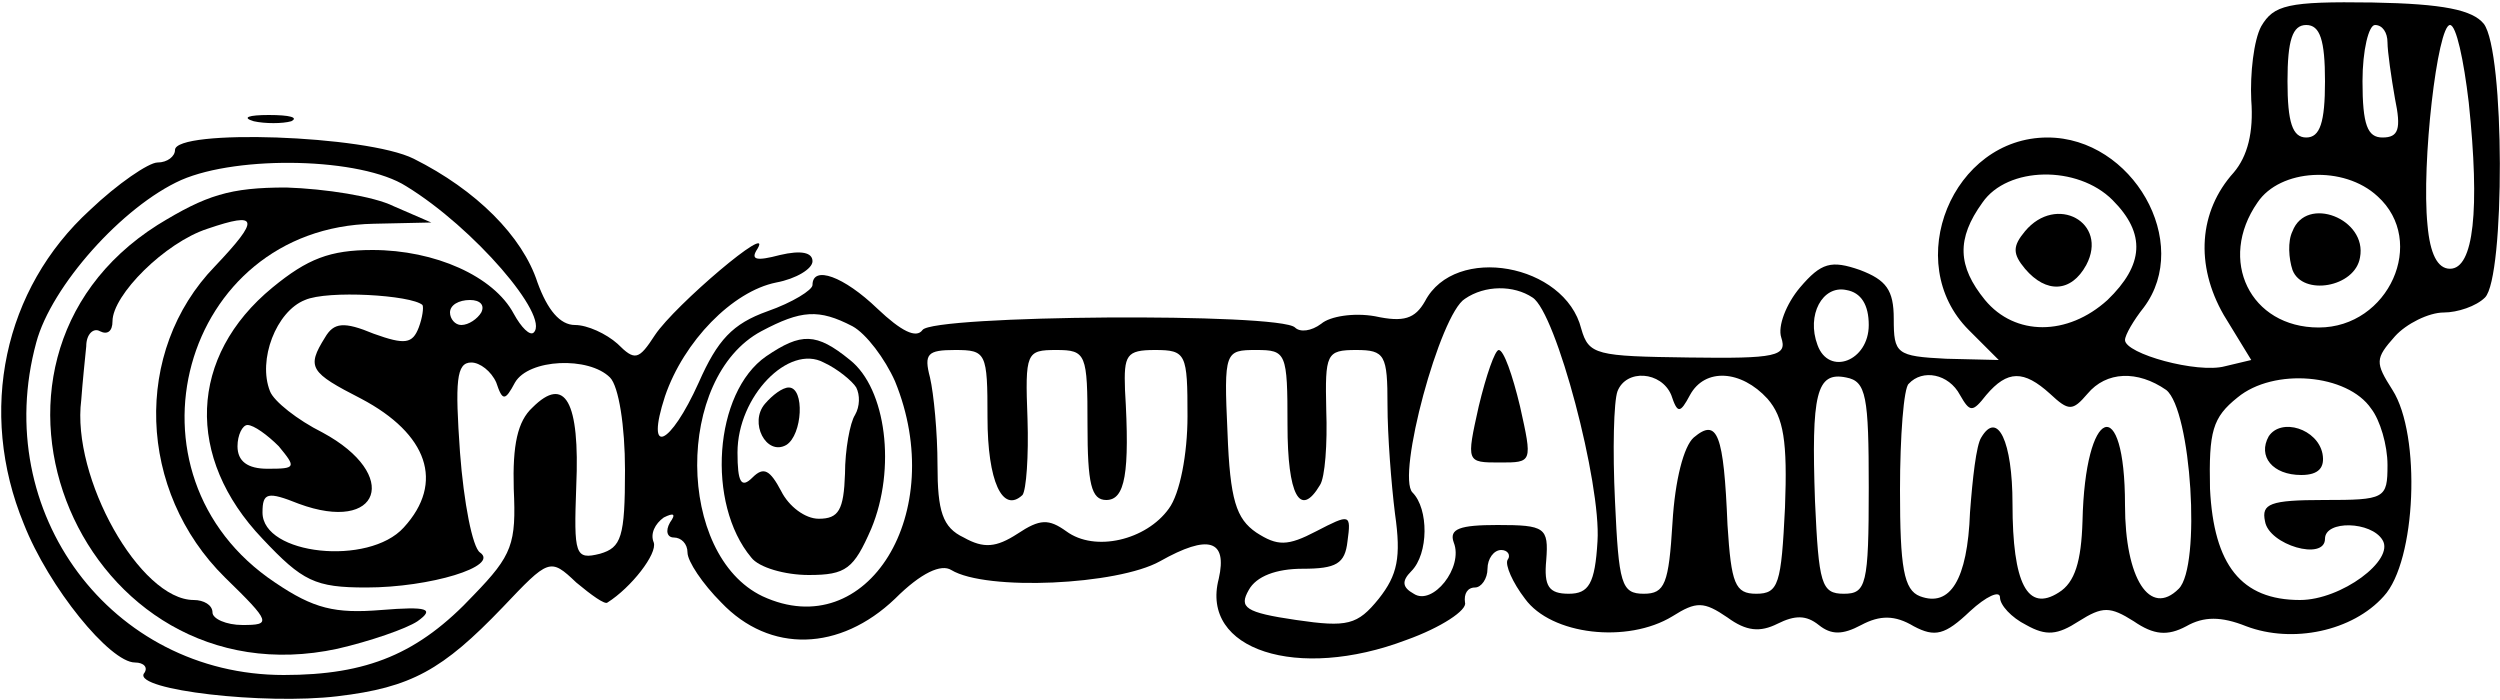 <?xml version="1.0" standalone="no"?>
<!DOCTYPE svg PUBLIC "-//W3C//DTD SVG 20010904//EN"
 "http://www.w3.org/TR/2001/REC-SVG-20010904/DTD/svg10.dtd">
<svg version="1.0" xmlns="http://www.w3.org/2000/svg"
 width="200pt" height="56pt" viewBox="0 0 200 56"
 preserveAspectRatio="xMidYMid meet">
<g transform="translate(0,56) scale(0.1,-0.1)"
fill="#000000" stroke="none">
<path d="M1809 539 c-6 -11 -9 -38 -8 -59 2 -26 -3 -45 -14 -58 -28 -31 -31
-74 -8 -114 l22 -36 -21 -5 c-22 -6 -80 10 -80 21 0 4 7 16 15 26 39 52 -9
136 -77 136 -76 0 -117 -100 -63 -154 l24 -24 -42 1 c-40 2 -42 4 -42 32 0 23
-6 31 -27 39 -23 8 -31 6 -48 -14 -11 -13 -18 -31 -15 -40 5 -15 -4 -17 -74
-16 -74 1 -80 2 -86 23 -13 52 -101 68 -125 22 -8 -14 -17 -17 -40 -12 -17 3
-36 0 -43 -6 -8 -6 -17 -7 -21 -3 -12 12 -290 10 -298 -2 -5 -7 -17 -1 -36 17
-27 26 -52 35 -52 19 0 -4 -16 -14 -36 -21 -28 -10 -40 -23 -55 -57 -23 -51
-43 -60 -27 -11 15 44 54 84 89 91 16 3 29 11 29 17 0 7 -9 9 -26 5 -19 -5
-24 -4 -18 5 13 22 -66 -45 -82 -69 -13 -20 -16 -21 -30 -7 -9 8 -24 15 -34
15 -12 0 -22 12 -30 34 -12 37 -49 74 -99 99 -38 19 -191 24 -191 7 0 -5 -6
-10 -14 -10 -7 0 -32 -17 -54 -38 -69 -63 -90 -161 -53 -251 20 -51 69 -111
89 -111 7 0 11 -4 7 -9 -7 -13 96 -25 155 -18 59 7 84 21 132 71 37 39 38 40
59 20 12 -10 23 -18 25 -16 19 12 40 39 37 48 -3 7 1 15 8 20 8 4 10 3 5 -4
-4 -7 -2 -12 3 -12 6 0 11 -5 11 -12 0 -7 12 -25 27 -40 39 -41 95 -39 139 3
21 21 37 28 45 23 28 -17 133 -12 167 7 39 22 54 17 47 -14 -15 -57 63 -82
150 -49 28 10 49 24 47 30 -1 7 2 12 8 12 5 0 10 7 10 15 0 8 5 15 11 15 5 0
8 -4 5 -8 -2 -4 4 -18 14 -31 21 -29 82 -36 118 -14 19 12 25 12 44 -1 15 -11
26 -12 40 -5 14 7 23 7 33 -1 10 -8 19 -8 34 0 15 8 27 8 42 -1 17 -9 25 -7
45 12 13 12 24 17 24 11 0 -6 9 -16 21 -22 16 -9 25 -8 42 3 19 12 25 12 44 0
16 -11 27 -12 42 -4 14 8 28 8 48 0 37 -14 85 -4 110 24 26 28 30 129 7 165
-14 22 -14 25 2 43 9 10 27 19 39 19 11 0 26 5 33 12 16 16 16 197 -1 219 -9
11 -32 16 -89 17 -68 1 -79 -2 -89 -19z m51 -44 c0 -33 -4 -45 -15 -45 -11 0
-15 12 -15 45 0 33 4 45 15 45 11 0 15 -12 15 -45z m50 31 c0 -7 3 -28 6 -45
5 -24 3 -31 -10 -31 -12 0 -16 10 -16 45 0 25 5 45 10 45 6 0 10 -6 10 -14z
m65 -48 c9 -86 4 -133 -15 -133 -10 0 -16 12 -18 35 -5 49 8 160 18 160 5 0
11 -28 15 -62z m-1650 -67 c54 -33 115 -104 102 -117 -3 -3 -10 4 -16 15 -16
30 -63 51 -113 51 -34 0 -52 -7 -80 -30 -67 -55 -70 -136 -8 -201 32 -34 42
-39 83 -39 51 0 107 17 91 28 -6 4 -13 40 -16 80 -4 57 -3 72 9 72 7 0 16 -7
20 -16 5 -15 7 -15 15 0 11 19 59 21 76 4 7 -7 12 -39 12 -74 0 -54 -3 -62
-20 -67 -20 -5 -21 -1 -19 54 3 68 -9 89 -35 63 -12 -11 -16 -30 -15 -65 2
-44 -1 -53 -32 -85 -44 -47 -85 -64 -152 -64 -138 0 -235 130 -198 266 12 45
69 109 116 130 46 20 144 18 180 -5z m1365 -11 c27 -27 25 -52 -4 -80 -32 -29
-74 -29 -98 0 -22 27 -23 49 -2 78 20 29 76 30 104 2z m212 3 c40 -36 9 -105
-47 -105 -55 0 -81 54 -49 100 18 27 69 30 96 5z m-1564 -87 c1 -2 0 -10 -3
-18 -5 -13 -11 -14 -36 -5 -24 10 -32 9 -39 -3 -15 -24 -12 -28 29 -49 53 -28
67 -67 34 -103 -28 -31 -113 -22 -113 12 0 16 4 17 29 7 65 -24 82 23 19 57
-20 10 -39 25 -42 33 -10 25 5 64 28 73 18 8 85 4 94 -4z m888 6 c19 -12 55
-149 52 -195 -2 -34 -7 -42 -23 -42 -16 0 -20 6 -18 27 2 26 -1 28 -39 28 -30
0 -39 -3 -35 -14 8 -20 -17 -51 -32 -41 -9 5 -10 10 -2 18 14 14 14 50 1 63
-13 13 22 143 42 155 16 11 39 11 54 1z m269 -22 c0 -29 -32 -41 -41 -16 -9
24 4 48 23 44 12 -2 18 -12 18 -28z m-1110 10 c-3 -5 -10 -10 -16 -10 -5 0 -9
5 -9 10 0 6 7 10 16 10 8 0 12 -4 9 -10z m297 -11 c11 -6 26 -26 34 -44 43
-105 -22 -211 -106 -172 -69 33 -70 175 -1 212 32 17 46 18 73 4z m108 -73 c0
-51 12 -77 28 -62 3 4 5 31 4 61 -2 53 -1 55 23 55 24 0 25 -3 25 -60 0 -47 3
-60 15 -60 15 0 19 21 15 88 -1 28 1 32 24 32 25 0 26 -3 26 -53 0 -30 -6 -62
-15 -74 -18 -25 -59 -35 -82 -18 -14 10 -21 10 -39 -2 -17 -11 -27 -12 -43 -3
-17 8 -21 21 -21 58 0 26 -3 57 -6 70 -5 19 -2 22 20 22 25 0 26 -2 26 -54z
m240 -6 c0 -56 10 -75 26 -48 4 6 6 33 5 60 -1 45 0 48 24 48 23 0 25 -4 25
-44 0 -24 3 -63 6 -87 5 -35 2 -49 -13 -68 -17 -21 -25 -23 -66 -17 -41 6 -46
10 -38 24 6 11 22 17 43 17 27 0 34 4 36 22 3 22 2 22 -25 8 -23 -12 -31 -12
-48 -1 -16 11 -21 26 -23 80 -3 65 -2 66 23 66 24 0 25 -2 25 -60z m307 24 c5
-15 7 -15 15 0 12 22 41 20 62 -3 13 -15 16 -34 14 -87 -3 -61 -5 -69 -23 -69
-17 0 -20 8 -23 55 -3 73 -8 86 -27 70 -8 -7 -15 -34 -17 -68 -3 -49 -6 -57
-23 -57 -18 0 -20 8 -23 74 -2 41 -1 80 2 88 7 18 35 16 43 -3z m158 -74 c0
-78 -2 -85 -20 -85 -18 0 -20 8 -23 74 -3 86 1 104 25 99 16 -3 18 -15 18 -88z
m73 74 c8 -14 10 -14 21 0 17 20 30 20 51 1 15 -14 18 -14 30 0 15 18 40 19
63 3 20 -16 28 -141 10 -159 -23 -23 -43 8 -43 67 0 91 -32 79 -34 -13 -1 -32
-6 -49 -19 -57 -25 -16 -37 7 -37 71 0 50 -12 75 -25 53 -4 -6 -7 -33 -9 -60
-2 -54 -16 -76 -40 -67 -13 5 -16 23 -16 85 0 43 3 82 7 85 11 12 32 8 41 -9z
m329 -11 c7 -9 13 -29 13 -45 0 -27 -2 -28 -51 -28 -43 0 -50 -3 -47 -17 3
-19 48 -32 48 -14 0 15 37 14 46 -1 10 -16 -33 -48 -66 -48 -47 0 -69 28 -72
89 -1 46 2 57 22 73 29 24 88 19 107 -9z m-1674 -30 c14 -17 14 -18 -9 -18
-16 0 -24 6 -24 18 0 9 4 17 8 17 5 0 16 -8 25 -17z"/>
<path d="M126 380 c-175 -111 -60 -383 144 -339 26 6 55 16 64 22 14 10 8 12
-29 9 -37 -3 -54 1 -85 22 -129 86 -75 284 79 287 l46 1 -30 13 c-16 8 -55 14
-86 15 -45 0 -64 -6 -103 -30z m46 -33 c-66 -68 -62 -180 8 -249 37 -36 37
-38 14 -38 -13 0 -24 5 -24 10 0 6 -7 10 -15 10 -43 0 -98 98 -90 160 1 14 3
33 4 43 0 10 6 15 11 12 6 -3 10 0 10 8 0 21 42 63 76 74 41 14 42 8 6 -30z"/>
<path d="M1620 375 c-10 -12 -10 -18 0 -30 17 -20 37 -19 49 3 18 34 -24 57
-49 27z"/>
<path d="M1834 375 c-4 -8 -3 -22 0 -31 8 -21 50 -14 54 10 6 31 -43 50 -54
21z"/>
<path d="M1183 235 c-10 -45 -10 -45 17 -45 26 0 26 0 16 45 -6 25 -13 45 -17
45 -3 0 -10 -20 -16 -45z"/>
<path d="M613 275 c-42 -29 -48 -118 -12 -161 6 -8 27 -14 46 -14 30 0 36 5
50 37 20 48 12 112 -17 135 -27 22 -39 22 -67 3z m72 -25 c3 -6 3 -15 -1 -22
-4 -6 -8 -28 -8 -47 -1 -29 -5 -36 -21 -36 -11 0 -24 10 -30 22 -9 17 -14 20
-23 11 -9 -9 -12 -4 -12 20 0 45 41 87 69 72 11 -5 23 -15 26 -20z"/>
<path d="M612 237 c-13 -15 1 -42 17 -33 13 8 15 46 2 46 -5 0 -13 -6 -19 -13z"/>
<path d="M1815 211 c-9 -16 3 -31 26 -31 14 0 19 6 17 17 -4 20 -33 29 -43 14z"/>
<path d="M203 463 c9 -2 23 -2 30 0 6 3 -1 5 -18 5 -16 0 -22 -2 -12 -5z"/>
</g>
</svg>
